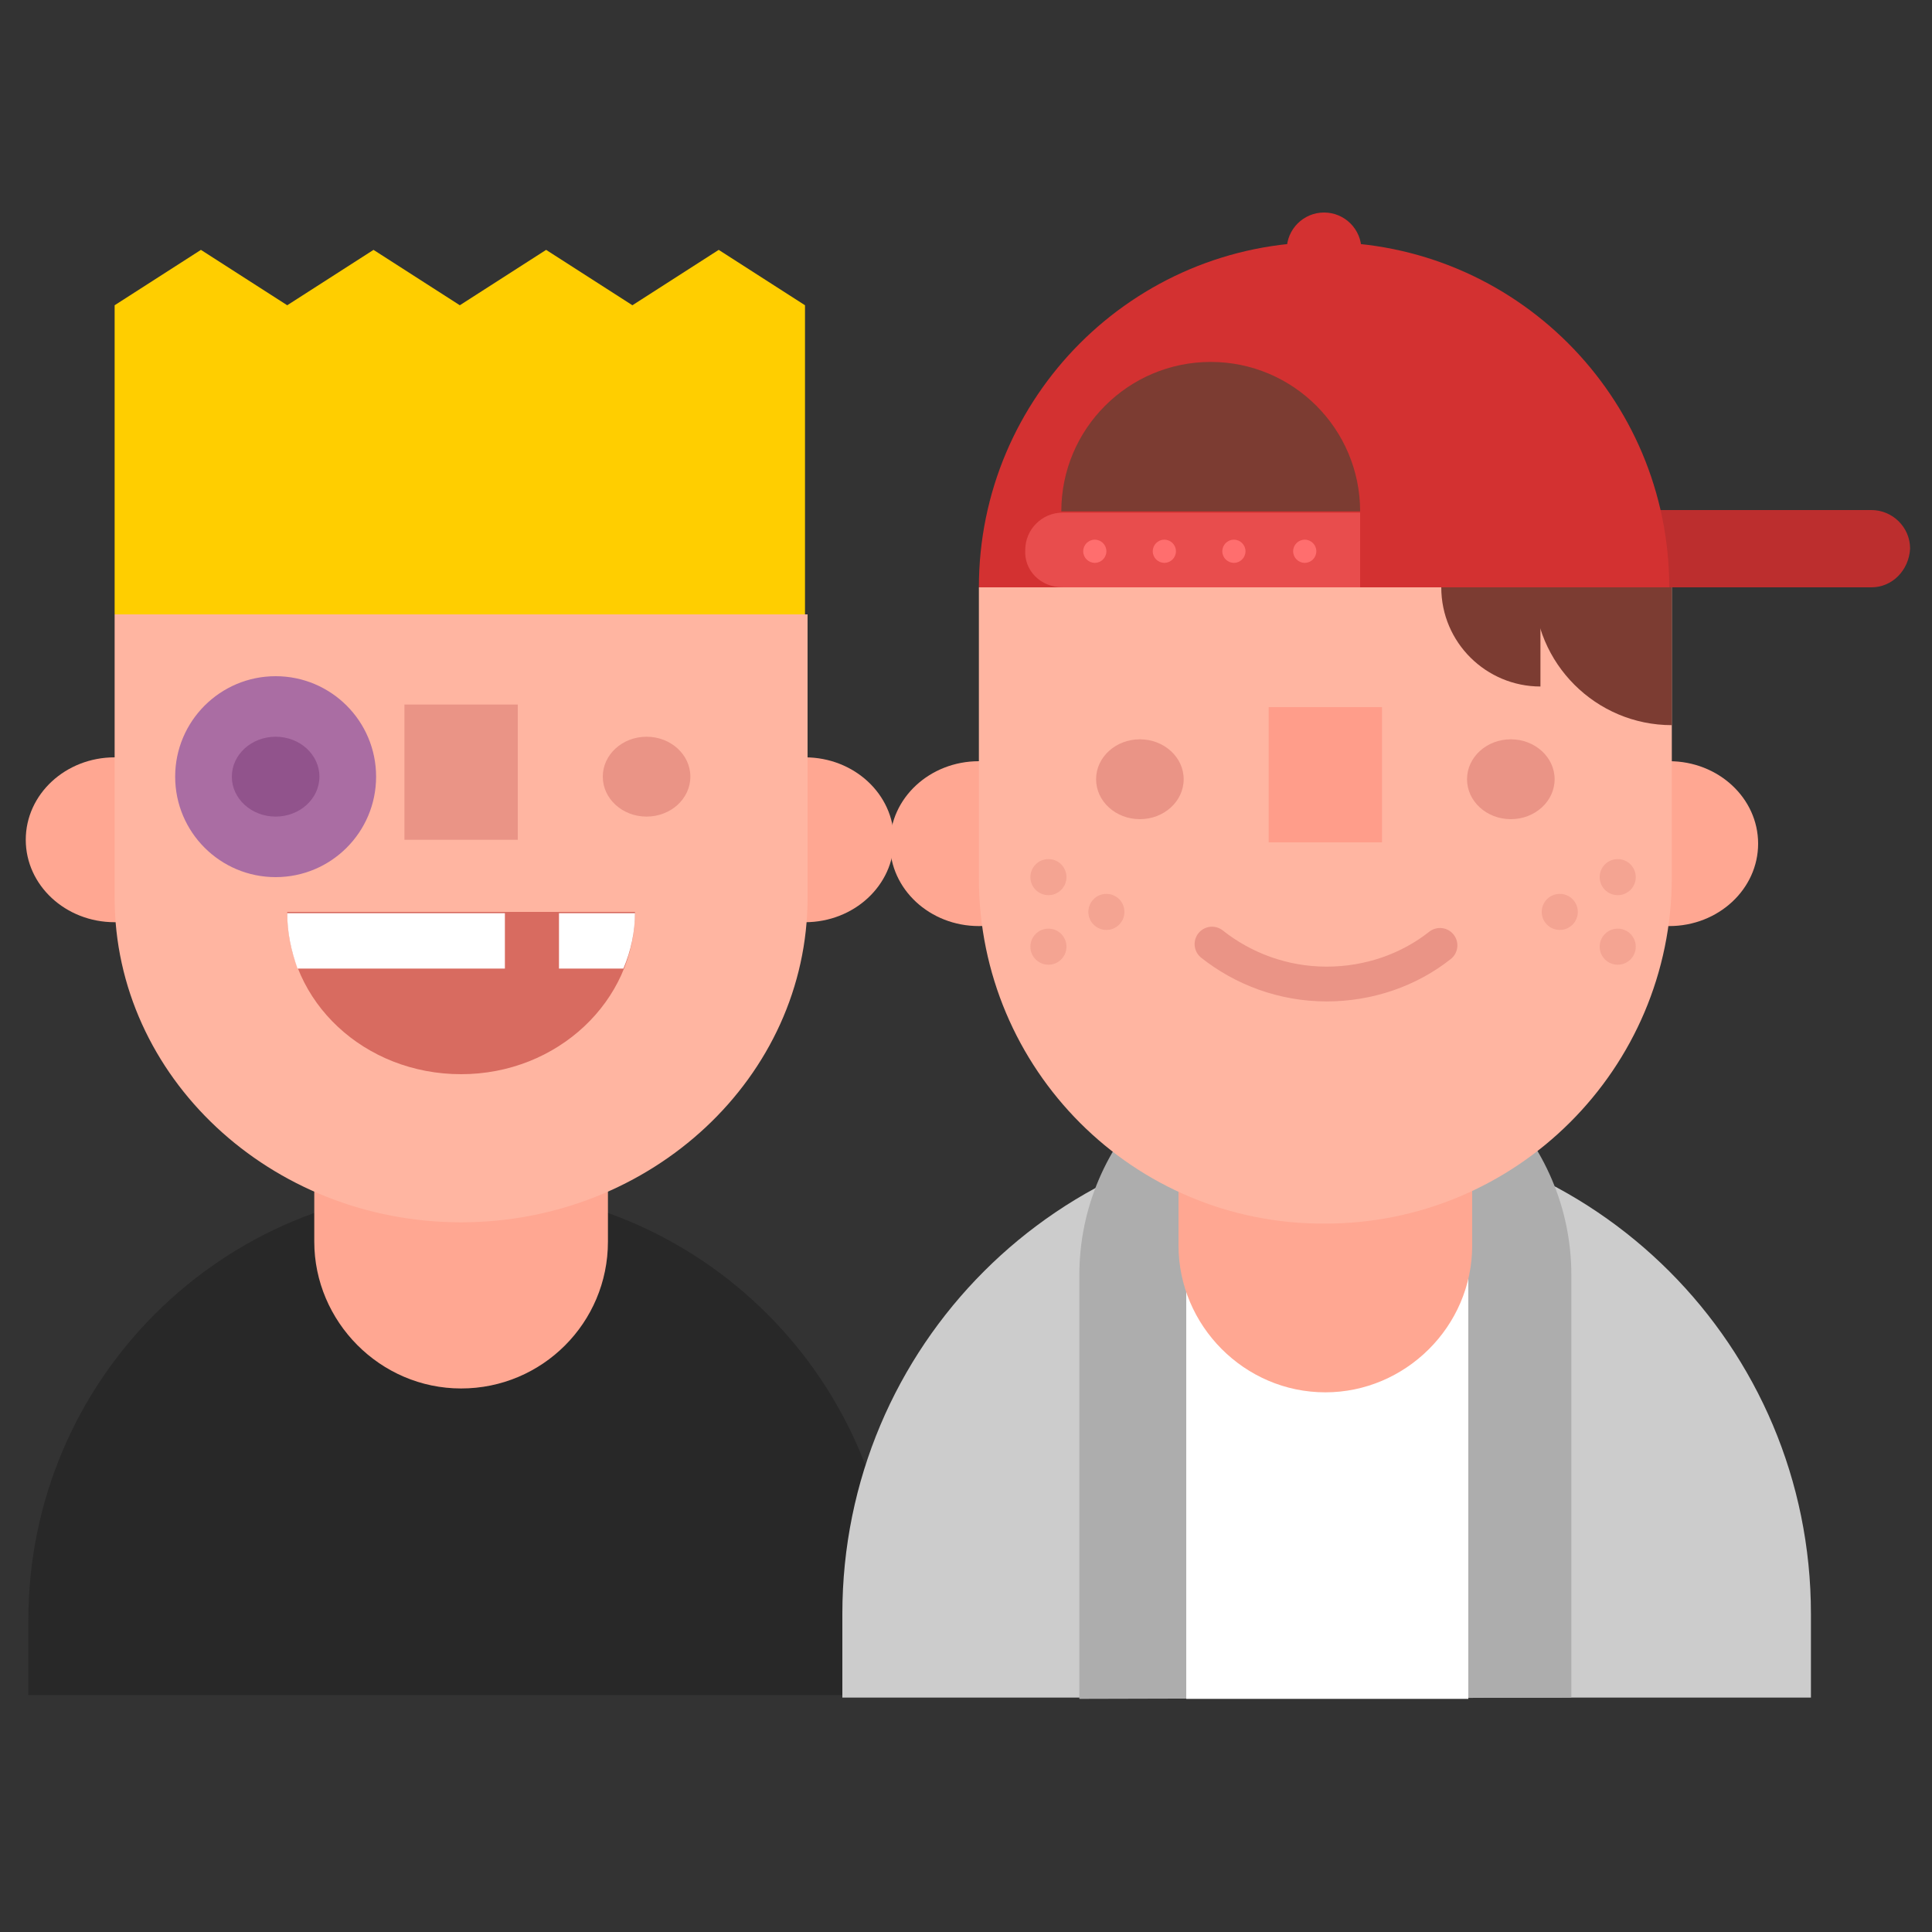 <?xml version="1.0" encoding="utf-8"?><!DOCTYPE svg PUBLIC "-//W3C//DTD SVG 1.1//EN" "http://www.w3.org/Graphics/SVG/1.1/DTD/svg11.dtd"><svg version="1.1" id="Layer_1" xmlns="http://www.w3.org/2000/svg" xmlns:xlink="http://www.w3.org/1999/xlink" x="0px" y="0px" width="150px" height="150px" viewBox="0 0 150 150" enable-background="new 0 0 150 150" xml:space="preserve"><rect x="0" y="0" width="150" height="150" fill="#333333" stroke="none"/><path fill="#282828" d="M2.2,131.6v-5.8c0-18.6,15-33.6,33.6-33.6h0c18.6,0,33.6,15,33.6,33.6v5.8"/><path fill="#FFA792" d="M35.8,71.4c-6.2,0-11.4,5.1-11.4,11.4v13.6c0,6.2,5.1,11.4,11.4,11.4s11.4-5.1,11.4-11.4V82.8	C47.1,76.5,42,71.4,35.8,71.4z"/><ellipse fill="#FFA792" cx="8.9" cy="65.2" rx="6.9" ry="6.4"/><ellipse fill="#FFA792" cx="62.5" cy="65.2" rx="6.9" ry="6.4"/><path fill="#FFB5A1" d="M8.9,47.7v22c0,13.9,12.1,25.2,26.9,25.2h0c14.8,0,26.9-11.3,26.9-25.2v-22"/><circle fill="#AA6DA3" cx="21.4" cy="60.3" r="7.8"/><ellipse fill="#91538C" cx="21.4" cy="60.3" rx="3.4" ry="3.1"/><ellipse fill="#EA9486" cx="50.2" cy="60.3" rx="3.4" ry="3.1"/><rect x="31.4" y="54.7" fill="#EA9486" width="8.8" height="10.5"/><path fill="#D86B60" d="M22.3,70.8c0,7,6,12.6,13.5,12.6s13.5-5.7,13.5-12.6"/><path fill="#FFFFFF" d="M48.4,75.2H23.1c-0.5-1.4-0.8-2.8-0.8-4.3h27C49.3,72.3,49,73.8,48.4,75.2z"/><rect x="39.2" y="70.8" fill="#D86B60" width="4.2" height="5.8"/><polygon fill="#FFCE00" points="55.8,19.4 49.1,23.7 42.4,19.4 35.7,23.7 29,19.4 22.3,23.7 15.6,19.4 8.9,23.7 8.9,47.7 62.5,47.7 62.5,23.7 62.5,23.7"/><ellipse fill="#FFA792" cx="76" cy="65.5" rx="6.9" ry="6.4"/><ellipse fill="#FFA792" cx="129.6" cy="65.5" rx="6.9" ry="6.4"/><path fill="#CCCCCC" d="M65.4,131.8v-6.5c0-20.8,16.8-37.6,37.6-37.6h0c20.8,0,37.6,16.8,37.6,37.6v6.5"/><path fill="#ADADAD" d="M122,131.8V99c0-10.5-8.6-19.1-19.1-19.1h0c-10.5,0-19.1,8.6-19.1,19.1v32.9"/><rect x="92.1" y="89.4" fill="#FFFFFF" width="21.9" height="42.5"/><path fill="#FFA792" d="M102.9,71.7c-6.2,0-11.4,5.1-11.4,11.4v13.6c0,6.2,5.1,11.4,11.4,11.4c6.2,0,11.4-5.1,11.4-11.4V83.1	C114.2,76.8,109.1,71.7,102.9,71.7z"/><path fill="#FFB5A1" d="M129.8,45.6v22.5c0,14.9-12.1,26.9-26.9,26.9h0C88,95.1,76,83,76,68.2V45.6"/><ellipse fill="#EA9486" cx="88.5" cy="60.5" rx="3.4" ry="3.1"/><ellipse fill="#EA9486" cx="117.3" cy="60.5" rx="3.4" ry="3.1"/><rect x="98.5" y="54.9" fill="#FF9D8A" width="8.8" height="10.5"/><path fill="none" stroke="#EA9486" stroke-width="2.701" stroke-linecap="round" stroke-linejoin="round" stroke-miterlimit="10" d="M111.8,73.4c-2.4,1.9-5.5,3-8.8,3c-3.4,0-6.5-1.2-8.9-3.1"/><circle opacity="0.52" fill="#EA9486" cx="81.4" cy="68.1" r="1.4"/><circle opacity="0.52" fill="#EA9486" cx="85.9" cy="70.8" r="1.4"/><circle opacity="0.52" fill="#EA9486" cx="81.4" cy="73.5" r="1.4"/><circle opacity="0.52" fill="#EA9486" cx="125.6" cy="73.5" r="1.4"/><circle opacity="0.52" fill="#EA9486" cx="125.6" cy="68.1" r="1.4"/><circle opacity="0.52" fill="#EA9486" cx="121.1" cy="70.8" r="1.4"/><path fill="#BC2E2E" d="M145.3,45.6h-36.7c-1.6,0-3-1.3-3-3v0c0-1.6,1.3-3,3-3h36.7c1.6,0,3,1.3,3,3v0	C148.2,44.3,146.9,45.6,145.3,45.6z"/><path fill="#D33131" d="M76,45.6c0-14.8,12-26.8,26.8-26.8s26.8,12,26.8,26.8"/><path fill="#7C3C32" d="M82.4,39.7c0-6.4,5.2-11.6,11.6-11.6c6.4,0,11.6,5.2,11.6,11.6"/><path fill="#E84D4D" d="M82.5,45.6h23.1v-5.8H82.5c-1.6,0-2.9,1.3-2.9,2.9v0C79.5,44.3,80.8,45.6,82.5,45.6z"/><circle fill="#FF6E6E" cx="101.3" cy="42.8" r="0.9"/><circle fill="#FF6E6E" cx="95.8" cy="42.8" r="0.9"/><circle fill="#FF6E6E" cx="90.4" cy="42.8" r="0.9"/><circle fill="#FF6E6E" cx="85" cy="42.8" r="0.9"/><circle fill="#D33131" cx="102.8" cy="19.4" r="2.9"/><path fill="#7C3C32" d="M119.1,45.6c0,5.9,4.8,10.7,10.7,10.7V45.6H119.1z"/><path fill="#7C3C32" d="M111.9,45.6c0,4.3,3.5,7.7,7.7,7.7v-7.7H111.9z"/></svg>